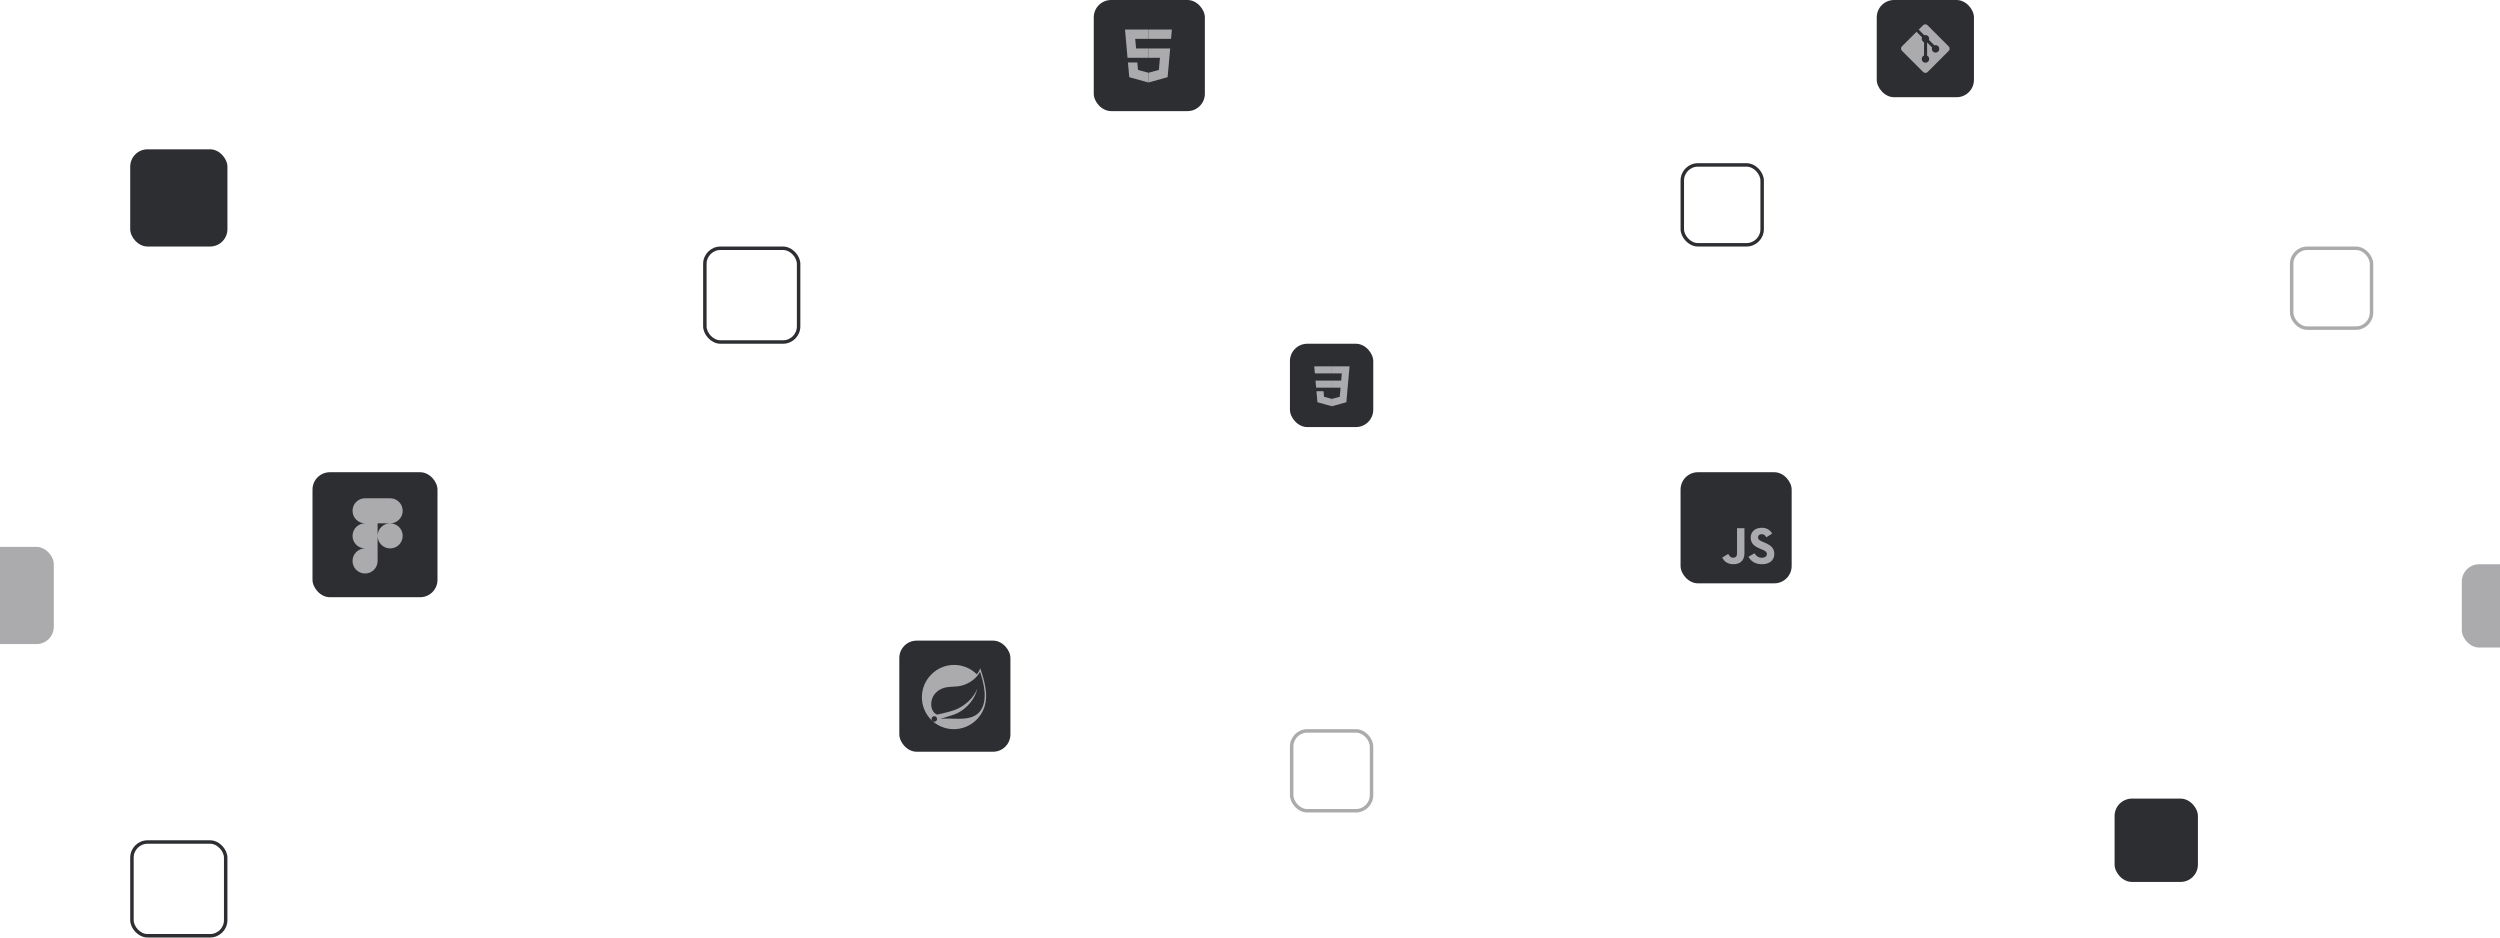 <svg width="1440" height="540" viewBox="0 0 1440 540" fill="none" xmlns="http://www.w3.org/2000/svg">
<rect x="180" y="272" width="72" height="72" rx="10" fill="#2D2E32"/>
<path d="M210.285 330.336C214.283 330.336 217.508 327.111 217.508 323.113V315.891H210.285C206.288 315.891 203.062 319.116 203.062 323.113C203.062 327.111 206.288 330.336 210.285 330.336ZM203.062 308.668C203.062 304.67 206.288 301.445 210.285 301.445H217.508V315.891H210.285C206.288 315.891 203.062 312.666 203.062 308.668ZM203.062 294.223C203.062 290.225 206.288 287 210.285 287H217.508V301.445H210.285C206.288 301.445 203.062 298.22 203.062 294.223ZM217.508 287H224.73C228.728 287 231.953 290.225 231.953 294.223C231.953 298.22 228.728 301.445 224.73 301.445H217.508V287ZM231.953 308.668C231.953 312.666 228.728 315.891 224.73 315.891C220.733 315.891 217.508 312.666 217.508 308.668C217.508 304.67 220.733 301.445 224.73 301.445C228.728 301.445 231.953 304.67 231.953 308.668Z" fill="#ABABAD"/>
<rect x="75" y="86" width="56" height="56" rx="10" fill="#2D2E32"/>
<rect x="406" y="143" width="54" height="54" rx="9" stroke="#2D2E32" stroke-width="2"/>
<rect x="76" y="485" width="54" height="54" rx="9" stroke="#2D2E32" stroke-width="2"/>
<rect x="1218" y="460" width="48" height="48" rx="10" fill="#2D2E32"/>
<rect x="1418" y="325" width="48" height="48" rx="10" fill="#ABABAD"/>
<rect x="-25" y="315" width="56" height="56" rx="10" fill="#ABABAD"/>
<rect x="1320" y="143" width="46" height="46" rx="9" stroke="#ABABAD" stroke-width="2"/>
<rect x="744" y="421" width="46" height="46" rx="9" stroke="#ABABAD" stroke-width="2"/>
<rect x="969" y="95" width="46" height="46" rx="9" stroke="#2D2E32" stroke-width="2"/>
<rect x="518" y="369" width="64" height="64" rx="10" fill="#2D2E32"/>
<path d="M564.662 384.92C564.144 386.163 563.48 387.341 562.686 388.428C559.204 384.948 554.482 382.993 549.559 382.992C539.378 382.992 531 391.378 531 401.57C531 404.087 531.511 406.577 532.502 408.891C533.493 411.205 534.943 413.293 536.765 415.029L537.45 415.636C540.795 418.457 545.029 420.005 549.405 420.007C559.085 420.007 567.222 412.422 567.911 402.755C568.417 398.023 567.029 392.038 564.662 384.92ZM539.402 415.135C539.253 415.319 539.065 415.467 538.852 415.568C538.638 415.67 538.405 415.723 538.168 415.723C537.296 415.723 536.582 415.005 536.582 414.133C536.582 413.26 537.3 412.542 538.168 412.542C538.53 412.542 538.886 412.668 539.166 412.899C539.846 413.448 539.952 414.455 539.402 415.135ZM564.585 409.574C560.005 415.68 550.224 413.622 543.953 413.916C543.953 413.916 542.839 413.983 541.721 414.166C541.721 414.166 542.14 413.988 542.685 413.781C547.086 412.248 549.169 411.95 551.844 410.576C556.882 408.013 561.861 402.403 562.898 396.567C560.979 402.182 555.165 407.005 549.868 408.967C546.238 410.307 539.682 411.608 539.682 411.608L539.417 411.468C534.953 409.295 534.818 399.623 542.931 396.5C546.484 395.131 549.882 395.883 553.719 394.967C557.817 393.994 562.556 390.919 564.484 386.91C566.643 393.324 569.242 403.367 564.585 409.574H564.585Z" fill="#ABABAD"/>
<rect x="968" y="272" width="64" height="64" rx="10" fill="#2D2E32"/>
<path d="M1010.59 318.696C1011.51 320.172 1012.7 321.257 1014.81 321.257C1016.59 321.257 1017.72 320.384 1017.72 319.177C1017.72 317.731 1016.55 317.219 1014.6 316.377L1013.53 315.925C1010.45 314.629 1008.4 313.004 1008.4 309.571C1008.4 306.408 1010.84 304 1014.66 304C1017.38 304 1019.34 304.933 1020.74 307.377L1017.41 309.485C1016.68 308.189 1015.89 307.678 1014.66 307.678C1013.41 307.678 1012.61 308.462 1012.61 309.485C1012.61 310.75 1013.41 311.263 1015.24 312.046L1016.31 312.498C1019.95 314.034 1022 315.601 1022 319.123C1022 322.92 1018.97 325 1014.91 325C1010.94 325 1008.37 323.134 1007.12 320.687L1010.59 318.696ZM995.482 319.062C996.154 320.237 996.765 321.231 998.235 321.231C999.64 321.231 1000.53 320.689 1000.53 318.581V304.241H1004.8V318.638C1004.8 323.005 1002.21 324.992 998.417 324.992C994.992 324.992 993.009 323.245 992 321.14L995.482 319.062Z" fill="#ABABAD"/>
<rect x="1081" width="56" height="56" rx="10" fill="#2D2E32"/>
<path d="M1122.47 26.753L1110.25 14.528C1109.54 13.824 1108.4 13.824 1107.7 14.528L1105.16 17.067L1108.38 20.287C1109.13 20.034 1109.98 20.204 1110.58 20.8C1111.18 21.401 1111.35 22.266 1111.09 23.017L1114.19 26.121C1114.94 25.862 1115.81 26.029 1116.41 26.63C1117.25 27.468 1117.25 28.826 1116.41 29.664C1115.57 30.503 1114.21 30.503 1113.38 29.664C1112.74 29.033 1112.59 28.107 1112.91 27.331L1110.01 24.436L1110.01 32.053C1110.22 32.154 1110.41 32.289 1110.58 32.459C1111.42 33.297 1111.42 34.654 1110.58 35.494C1109.74 36.332 1108.38 36.332 1107.55 35.494C1106.71 34.654 1106.71 33.297 1107.55 32.459C1107.75 32.252 1107.99 32.096 1108.25 31.991V24.303C1107.99 24.198 1107.75 24.043 1107.55 23.835C1106.91 23.2 1106.76 22.269 1107.08 21.489L1103.91 18.314L1095.53 26.696C1094.82 27.401 1094.82 28.543 1095.53 29.247L1107.75 41.472C1108.46 42.176 1109.6 42.176 1110.3 41.472L1122.47 29.305C1123.18 28.6 1123.18 27.458 1122.47 26.754" fill="#ABABAD"/>
<rect x="630" width="64" height="64" rx="10" fill="#2D2E32"/>
<path d="M653.891 22.39H661.516V17H648L648.129 18.446L649.454 33.3H661.516V27.91H654.383L653.891 22.39ZM655.106 35.995H649.695L650.45 44.459L661.491 47.524L661.516 47.517V41.909L661.493 41.915L655.489 40.294L655.106 35.995Z" fill="#ABABAD"/>
<path d="M661.498 33.3H668.135L667.509 40.291L661.497 41.913V47.521L672.548 44.459L672.629 43.548L673.896 29.357L674.027 27.91H661.498V33.3ZM661.498 22.377V22.39H674.517L674.626 21.179L674.871 18.446L675 17H661.498V22.377V22.377Z" fill="#ABABAD"/>
<rect x="743" y="198" width="48" height="48" rx="10" fill="#2D2E32"/>
<path d="M757.732 219.221L758.095 223.282H767.185V219.221H757.732ZM757 211L757.369 215.062H767.185V211H757ZM767.185 229.769L767.167 229.774L762.643 228.552L762.354 225.313H758.277L758.846 231.69L767.166 234L767.185 233.995V229.769Z" fill="#ABABAD"/>
<path d="M776.612 219.221L777.345 211H767.171V215.062H772.894L772.524 219.221H767.171V223.282H772.172L771.7 228.55L767.17 229.773V233.998L775.497 231.691L775.558 231.004L776.513 220.311L776.612 219.221Z" fill="#ABABAD"/>
</svg>
